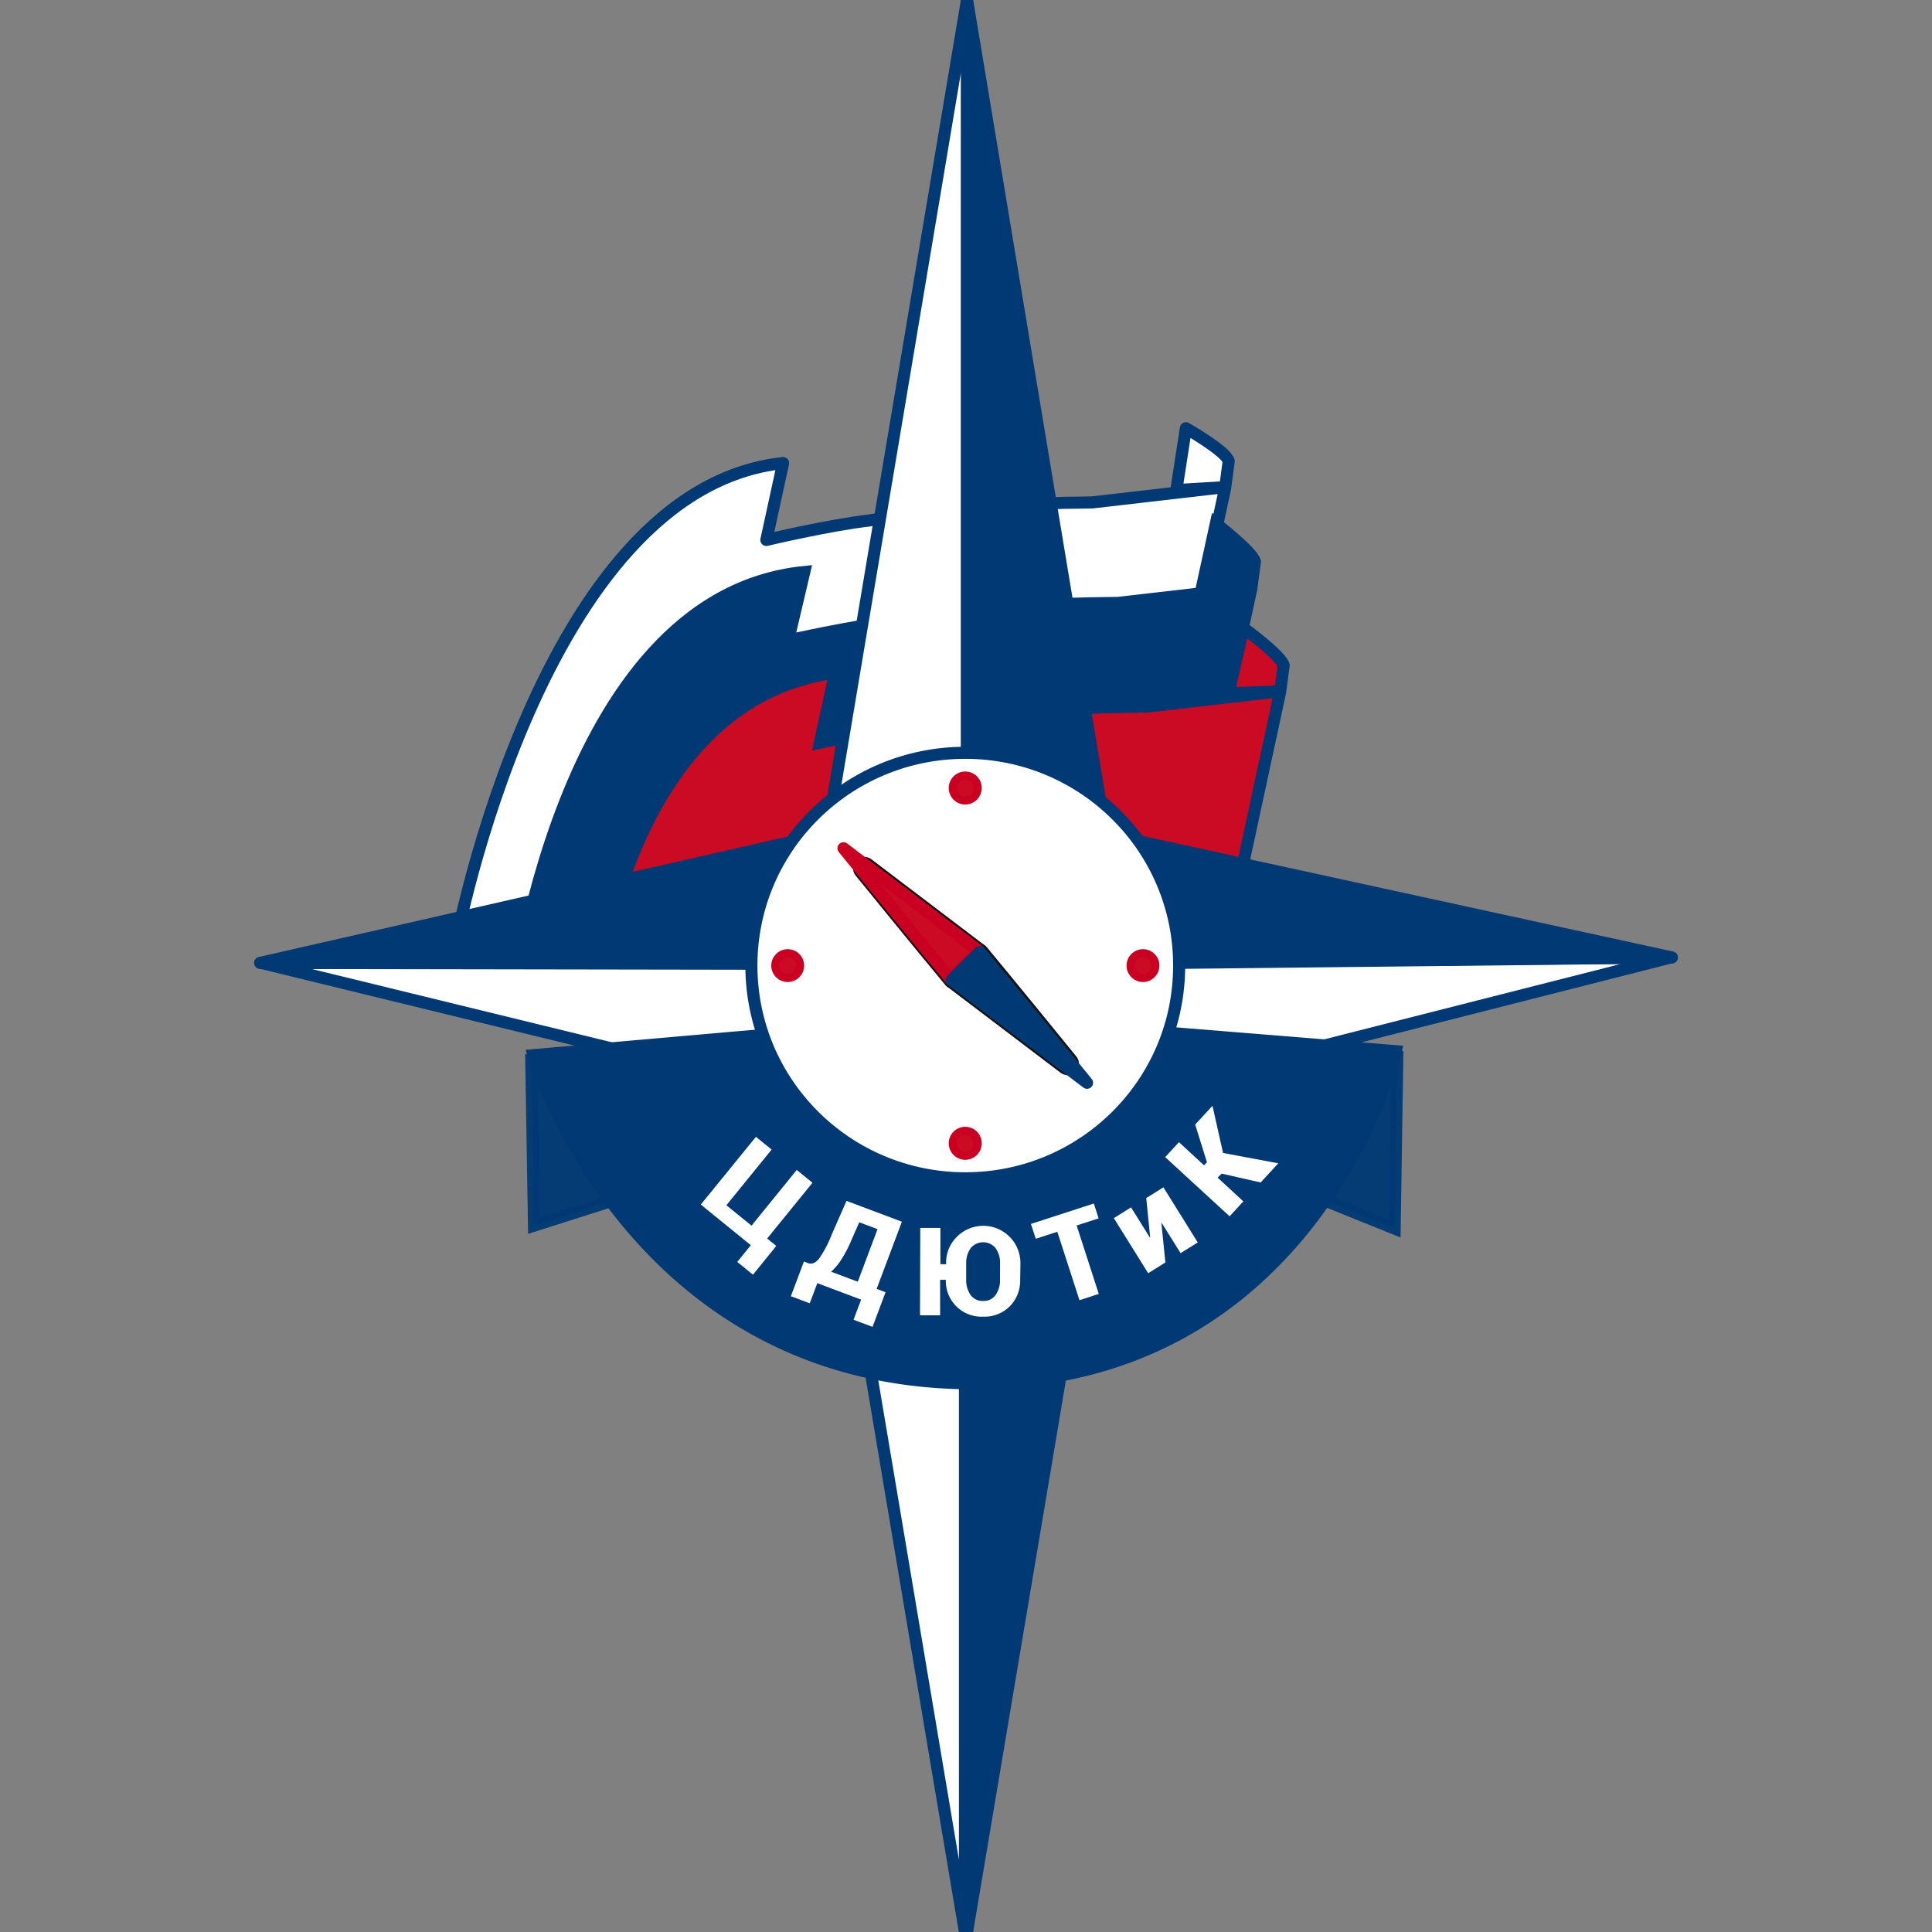 <svg xmlns="http://www.w3.org/2000/svg" xmlns:xlink="http://www.w3.org/1999/xlink" width="48" height="48" viewBox="0 0 48 48">
  <rect x="0" y="0" width="48" height="48" fill="#808080" stroke="none"/>
  <defs>
    <clipPath id="clip-logo-fcdtk">
      <rect width="48" height="48"/>
    </clipPath>
  </defs>
  <g id="logo-fcdtk" clip-path="url(#clip-logo-fcdtk)">
    <g id="Group_23089" data-name="Group 23089" transform="translate(-62.018 -145.124)">
      <g id="Group_20205" data-name="Group 20205" transform="translate(68.479 145.124)">
        <g id="Group_20193" data-name="Group 20193" transform="translate(4.811 10.64)">
          <path id="Path_17422" data-name="Path 17422" d="M96.91,220.584c-.016.122,2.083-11.223,8.12-11.862l-.416,1.91s1.544-.367,2.565-.485c.093-.011,1.881-.308,1.881-.308s1.714-.124,3.645-.139l.339-.039,2.934-.338-1.178.069.237-1.536s.994.565,1.064.816l-.09.677v0l-.909,4.216-10.529,1.6L99.8,222.439l-2.953-.3Z" transform="translate(-96.846 -207.857)" fill="#fff" stroke="#003974" stroke-linecap="round" stroke-linejoin="round" stroke-width="0.3"/>
          <path id="Path_17423" data-name="Path 17423" d="M105.286,234.015s1.111-10.4,7.279-11.02l-.4,1.7s1.654-.367,2.675-.485c.093-.011,1.881-.308,1.881-.308s1.714-.124,3.645-.139l.339-.039,2.934-.338-1.211.069.363-1.664s.9.694.97.945l-.09.677v0l-.909,4.216-10.529,1.6-4.174,5.137Z" transform="translate(-103.855 -219.424)" fill="#003974" stroke="#003974" stroke-miterlimit="10" stroke-width="0.3"/>
          <path id="Path_17424" data-name="Path 17424" d="M116.874,247.243s.52-8.267,6.079-9l-.379,1.738s1.581-.331,2.6-.449c.093-.011,1.88-.308,1.88-.308s1.714-.124,3.645-.139l.339-.039,2.934-.338-1.244.047.369-1.626s.928.678,1,.928l-.09.677v0l-.909,4.216-10.529,1.6-3.61,3.181Z" transform="translate(-113.477 -232.169)" fill="#ca0b23" stroke="#003974" stroke-miterlimit="10" stroke-width="0.3"/>
        </g>
        <g id="Group_20196" data-name="Group 20196" transform="translate(14.019 0)">
          <g id="Group_20194" data-name="Group 20194" transform="translate(0.087)">
            <path id="Path_17425" data-name="Path 17425" d="M155.111,169.17V145.124l-3.458,20.6Z" transform="translate(-151.653 -145.124)" fill="#fff" stroke="#003974" stroke-miterlimit="10" stroke-width="0.3"/>
            <path id="Path_17426" data-name="Path 17426" d="M172.043,169.17V145.124l3.426,20.619Z" transform="translate(-168.584 -145.124)" fill="#003974" stroke="#003974" stroke-miterlimit="10" stroke-width="0.3"/>
          </g>
          <g id="Group_20195" data-name="Group 20195" transform="translate(0 23.954)">
            <path id="Path_17427" data-name="Path 17427" d="M154.632,286.356V310.4l-3.494-20.773Z" transform="translate(-151.138 -286.356)" fill="#fff" stroke="#003974" stroke-miterlimit="10" stroke-width="0.3"/>
            <path id="Path_17428" data-name="Path 17428" d="M172.036,286.356V310.4l3.494-20.773Z" transform="translate(-168.491 -286.356)" fill="#003974" stroke="#003974" stroke-miterlimit="10" stroke-width="0.3"/>
          </g>
        </g>
        <g id="Group_20199" data-name="Group 20199" transform="translate(0 20.524)">
          <g id="Group_20197" data-name="Group 20197">
            <path id="Path_17429" data-name="Path 17429" d="M86.154,286.165H68.617l14.558,3.555Z" transform="translate(-68.594 -282.768)" fill="#fff" stroke="#003974" stroke-linejoin="round" stroke-width="0.3"/>
            <path id="Path_17430" data-name="Path 17430" d="M86.04,269.563l-17.56-.029,14.925-3.4Z" transform="translate(-68.479 -266.135)" fill="#003974" stroke="#003974" stroke-linejoin="round" stroke-width="0.3"/>
          </g>
          <g id="Group_20198" data-name="Group 20198" transform="translate(17.518 0.004)">
            <path id="Path_17431" data-name="Path 17431" d="M171.764,285.533l17.536-.163-14.514,3.69Z" transform="translate(-171.764 -282.111)" fill="#fff" stroke="#003974" stroke-linejoin="round" stroke-width="0.3"/>
            <path id="Path_17432" data-name="Path 17432" d="M171.766,269.608l17.559-.192-14.965-3.261Z" transform="translate(-171.766 -266.156)" fill="#003974" stroke="#003974" stroke-linejoin="round" stroke-width="0.3"/>
          </g>
        </g>
        <g id="Group_20200" data-name="Group 20200" transform="translate(6.737 25.655)">
          <path id="Path_17433" data-name="Path 17433" d="M225.192,299.057l-.067,4.417-1.952-.788" transform="translate(-203.673 -298.604)" fill="#003974" stroke="#003974" stroke-miterlimit="10" stroke-width="0.3" opacity="0.95"/>
          <path id="Path_17434" data-name="Path 17434" d="M108.542,296.95s2.405,8.151,10.919,8.151,10.5-8.251,10.5-8.251l-5.7-.461s-.879,3.352-5.121,3.349a4.583,4.583,0,0,1-4.764-3.3Z" transform="translate(-108.484 -296.389)" fill="#003974" stroke="#003974" stroke-miterlimit="10" stroke-width="0.3"/>
          <path id="Path_17435" data-name="Path 17435" d="M108.2,299.515l.07,4.266,2.2-.7" transform="translate(-108.201 -298.985)" fill="#003974" stroke="#003974" stroke-miterlimit="10" stroke-width="0.3" opacity="0.95"/>
        </g>
        <ellipse id="Ellipse_664" data-name="Ellipse 664" cx="5.314" cy="5.286" rx="5.314" ry="5.286" transform="translate(12.207 18.703)" fill="#fff" stroke="#003974" stroke-linejoin="round" stroke-width="0.3"/>
        <g id="Group_20201" data-name="Group 20201" transform="translate(15.017 21.574)">
          <path id="Path_17436" data-name="Path 17436" d="M157.02,272.326s1.978,1.5,2.8,2.126c-.161.172-.417.41-.58.584C158.582,274.248,157.02,272.326,157.02,272.326Z" transform="translate(-157.02 -272.326)" fill="#ca0b23" stroke="#171213" stroke-linejoin="round" stroke-width="0.567"/>
          <path id="Path_17437" data-name="Path 17437" d="M173.032,287.67s-1.977-1.5-2.8-2.125c.161-.172.417-.41.581-.584C171.47,285.748,173.032,287.67,173.032,287.67Z" transform="translate(-167.989 -282.818)" fill="#0f2b69" stroke="#171213" stroke-linejoin="round" stroke-width="0.567"/>
        </g>
        <g id="Group_20202" data-name="Group 20202" transform="translate(17.211 19.268)">
          <path id="Path_17438" data-name="Path 17438" d="M170.574,259.038a.31.31,0,1,1-.31-.308A.309.309,0,0,1,170.574,259.038Z" transform="translate(-169.955 -258.73)" fill="#ca0b23" stroke="#ca0022" stroke-miterlimit="10" stroke-width="0.2"/>
          <path id="Path_17439" data-name="Path 17439" d="M170.574,311.082a.31.31,0,1,1-.31-.308A.309.309,0,0,1,170.574,311.082Z" transform="translate(-169.955 -301.947)" fill="#ca0b23" stroke="#ca0022" stroke-miterlimit="10" stroke-width="0.2"/>
        </g>
        <g id="Group_20203" data-name="Group 20203" transform="translate(12.797 23.682)">
          <path id="Path_17440" data-name="Path 17440" d="M144.239,285.368a.308.308,0,1,1,.31-.308A.309.309,0,0,1,144.239,285.368Z" transform="translate(-143.929 -284.752)" fill="#ca0b23" stroke="#ca0022" stroke-miterlimit="10" stroke-width="0.2"/>
          <path id="Path_17441" data-name="Path 17441" d="M196.291,285.368a.308.308,0,1,1,.31-.308A.309.309,0,0,1,196.291,285.368Z" transform="translate(-187.154 -284.752)" fill="#ca0b23" stroke="#ca0022" stroke-miterlimit="10" stroke-width="0.2"/>
        </g>
        <g id="Group_20204" data-name="Group 20204" transform="translate(14.495 21.078)">
          <path id="Path_17442" data-name="Path 17442" d="M153.94,269.4s2.373,1.8,3.363,2.551c-.193.206-.5.492-.7.7C155.814,271.709,153.94,269.4,153.94,269.4Z" transform="translate(-153.94 -269.403)" fill="#ca0b23" stroke="#ca0022" stroke-linecap="round" stroke-linejoin="round" stroke-width="0.3"/>
          <path id="Path_17443" data-name="Path 17443" d="M173.154,287.816s-2.373-1.795-3.363-2.55c.193-.206.5-.492.7-.7C171.28,285.509,173.154,287.816,173.154,287.816Z" transform="translate(-167.103 -281.993)" fill="#003974" stroke="#003974" stroke-linecap="round" stroke-linejoin="round" stroke-width="0.3"/>
        </g>
      </g>
      <g id="Group_20206" data-name="Group 20206" transform="translate(79.43 172.6)">
        <path id="Path_17444" data-name="Path 17444" d="M134.413,311.65l.39.317-1.124,1.383.624.507,1.124-1.384.391.318-1.126,1.386.227.184-.58.714-.39-.317.337-.415-1.243-1.01Z" transform="translate(-133.044 -310.882)" fill="#fff"/>
        <path id="Path_17445" data-name="Path 17445" d="M148.258,324.166l-.472-.177.188-.5-1.088-.409-.188.5-.469-.176.324-.862.1.038q.147.055.28-.114a2.914,2.914,0,0,0,.32-.616l.358-.814,1.376.517-.627,1.669.221.083Zm-.532-2.139a3.076,3.076,0,0,1-.24.461,1.5,1.5,0,0,1-.256.308l.661.248.491-1.306-.454-.17Z" transform="translate(-143.992 -318.676)" fill="#fff"/>
        <path id="Path_17446" data-name="Path 17446" d="M167.6,326.142a.907.907,0,0,1-.257.66.889.889,0,0,1-.666.258.885.885,0,0,1-.924-.915h-.142l0,.881-.5,0,.007-2.17.5,0,0,.9h.142v-.011a.9.9,0,0,1,.258-.66.924.924,0,0,1,1.588.666Zm-.5-.4a.628.628,0,0,0-.109-.382.4.4,0,0,0-.622,0,.633.633,0,0,0-.11.382v.393a.634.634,0,0,0,.108.385.367.367,0,0,0,.314.15.359.359,0,0,0,.308-.148.636.636,0,0,0,.11-.384Z" transform="translate(-159.666 -321.824)" fill="#fff"/>
        <path id="Path_17447" data-name="Path 17447" d="M183.079,321.8l-.546.177.55,1.7-.48.156-.55-1.7-.536.174-.12-.369,1.563-.507Z" transform="translate(-173.196 -319.006)" fill="#fff"/>
        <path id="Path_17448" data-name="Path 17448" d="M194.35,319.319l.427-.266.853,1.369-.427.266-.469-.751-.008,0,.1.983-.428.267-.853-1.369.428-.267.467.749.008,0Z" transform="translate(-183.284 -317.03)" fill="#fff"/>
        <path id="Path_17449" data-name="Path 17449" d="M202.511,308.806l-.1.1.64.59-.342.371-1.6-1.471.342-.371.624.576.071-.077-.292-.937.43-.466.262,1.172,1.373.257-.439.476Z" transform="translate(-189.572 -307.124)" fill="#fff"/>
      </g>
    </g>
  </g>
</svg>
